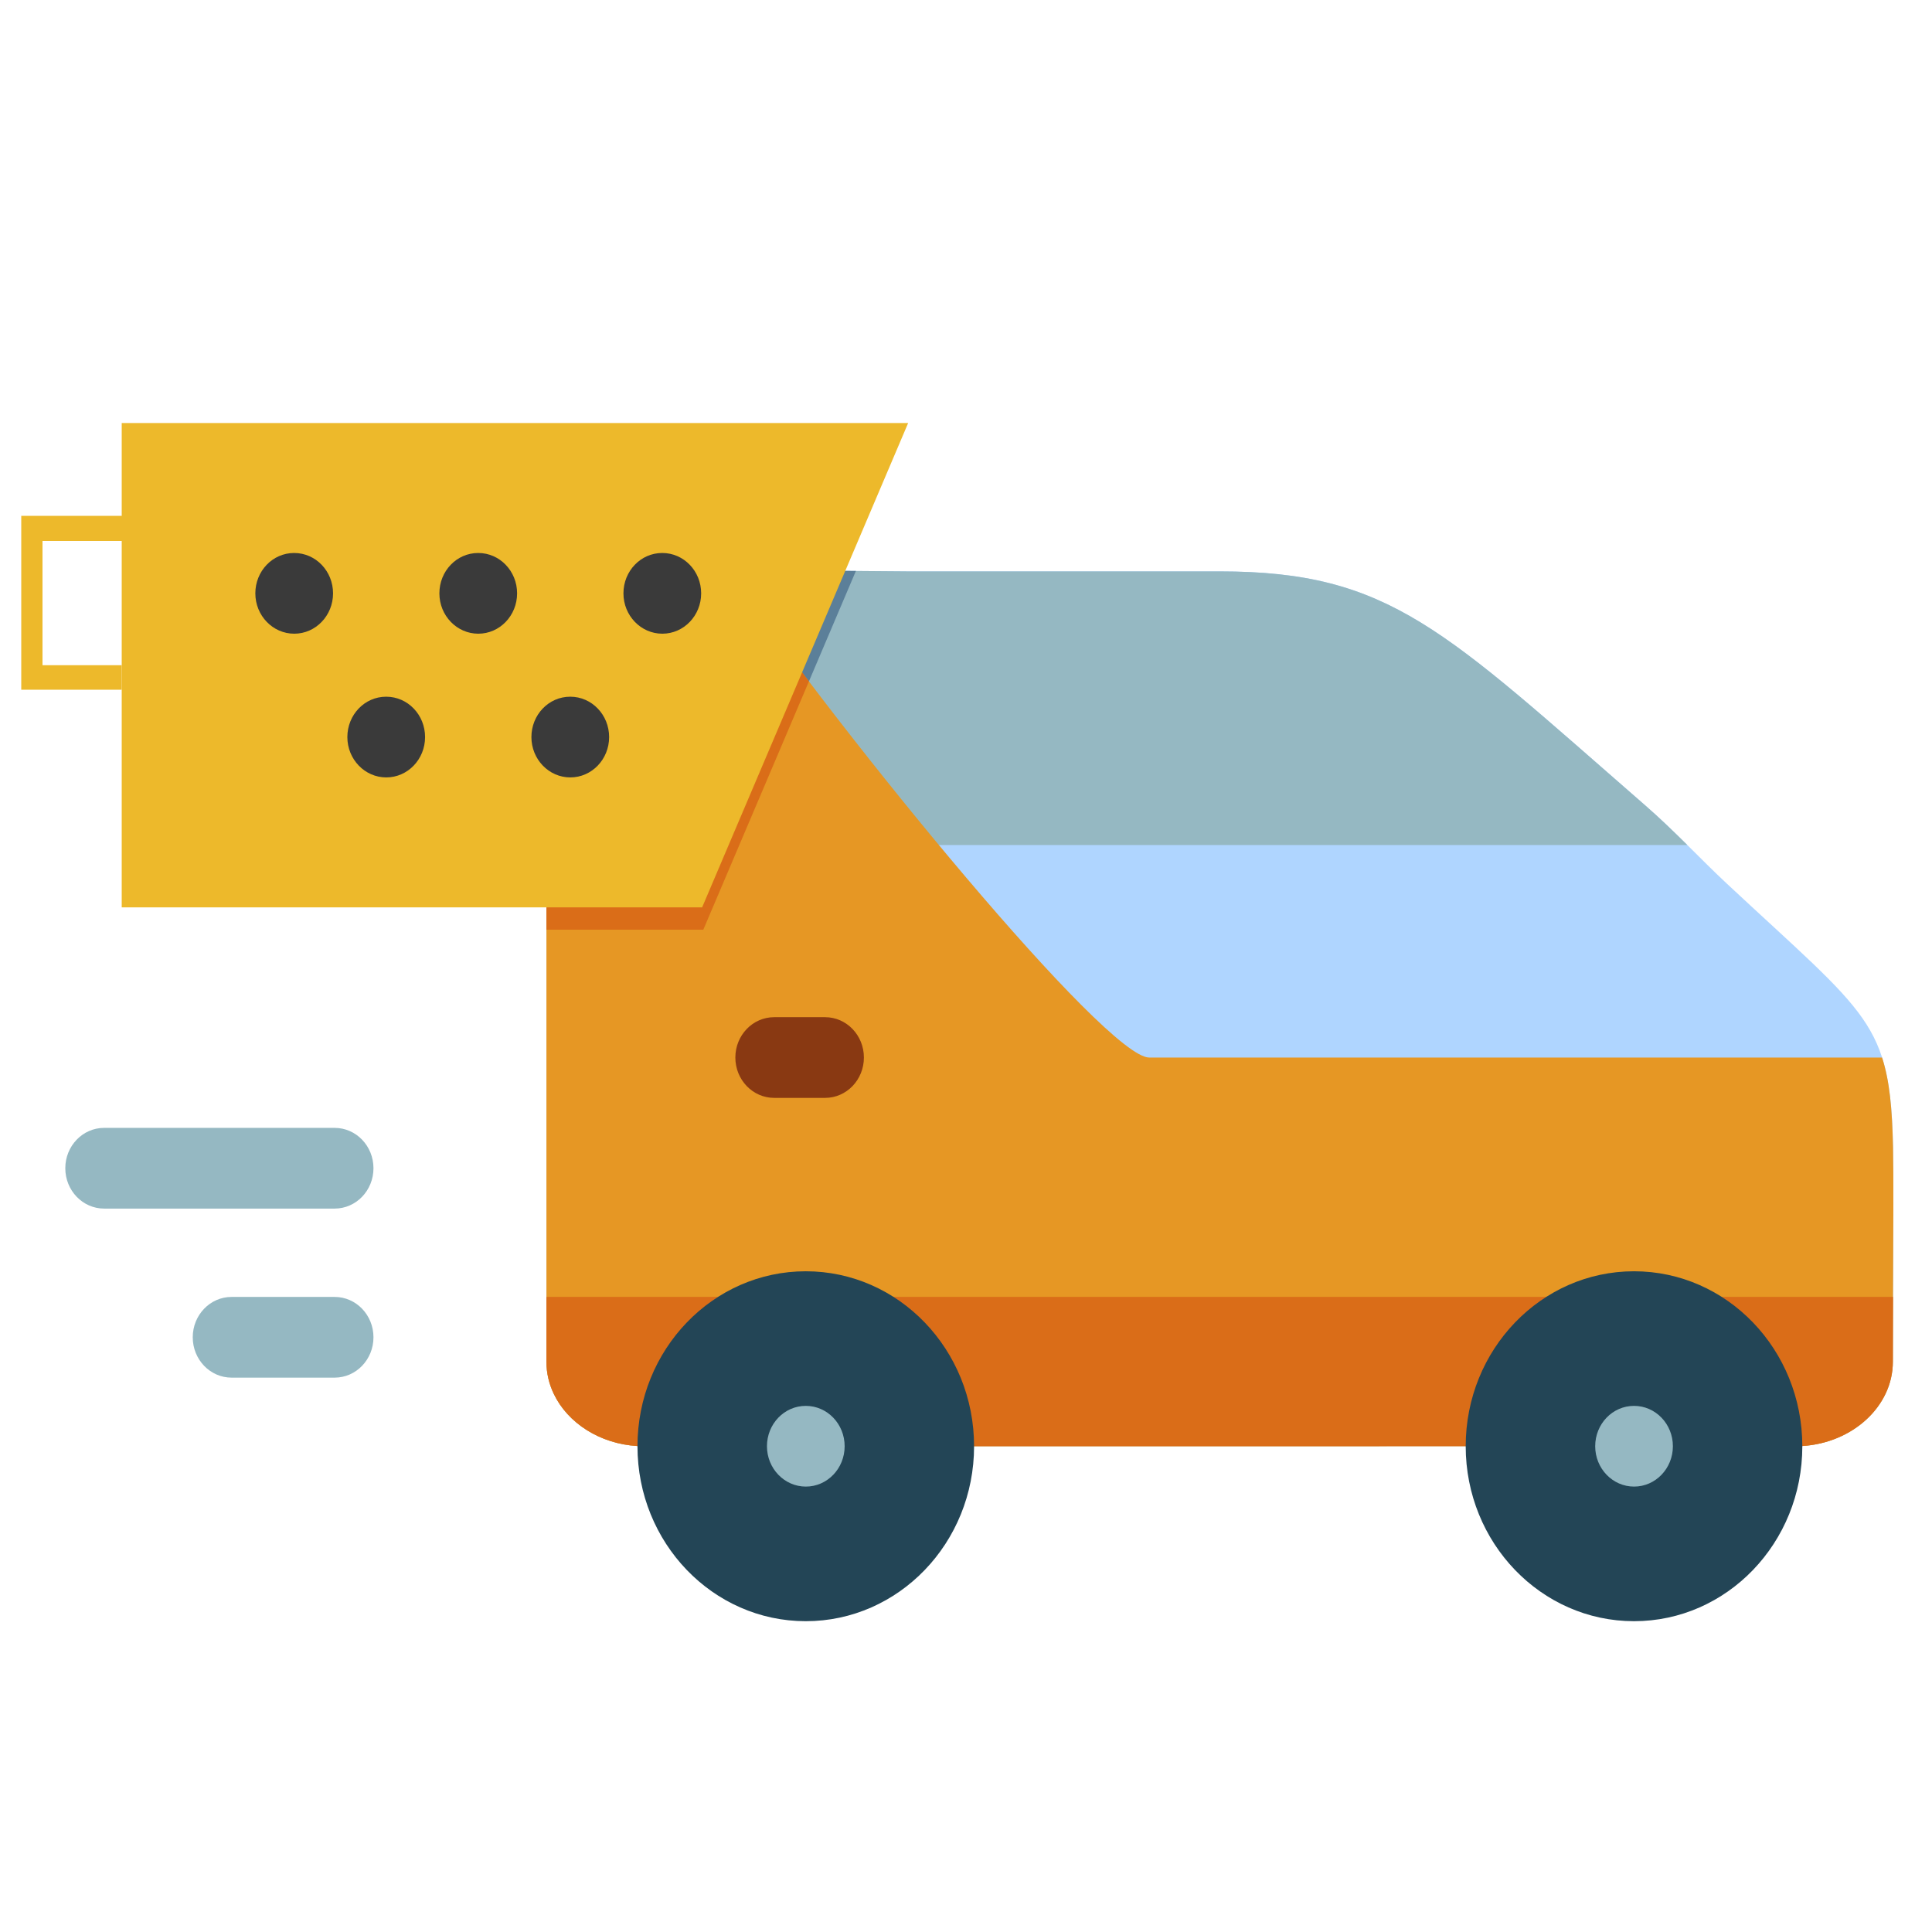 <?xml version="1.0" encoding="utf-8"?>
<!-- Generator: Adobe Illustrator 16.0.0, SVG Export Plug-In . SVG Version: 6.00 Build 0)  -->
<!DOCTYPE svg PUBLIC "-//W3C//DTD SVG 1.1//EN" "http://www.w3.org/Graphics/SVG/1.1/DTD/svg11.dtd">
<svg version="1.1" id="Layer_1" xmlns="http://www.w3.org/2000/svg" xmlns:xlink="http://www.w3.org/1999/xlink" x="0px" y="0px"
	 width="500px" height="500px" viewBox="70 -10 500 500" enable-background="new 70 -10 500 500" xml:space="preserve">
<path fill="#AFD5FF" d="M304.749,137.875h80.89c44.136,0,57.902,15.061,110.14,60.554c7.626,6.637,14.318,13.905,21.092,20.224
	c36.908,34.43,42.332,35.696,43.044,68.2c0.155,7.356,0.061,23.575,0.018,34.009c-0.027,5.93-0.064,12.729-0.064,21.563
	c0,11.499-10.382,20.993-23.428,21.802l-136.229,0.056h-78.119l-87.11-0.048c-9.768-0.558-18.067-5.989-21.656-13.488
	c-1.228-2.565-1.91-5.379-1.91-8.319V172.196c0-19.335,15.155-34.965,33.751-34.811L304.749,137.875z"/>
<path fill="#95B8C2" d="M211.415,208.696v-36.5c0-19.335,15.155-34.965,33.751-34.812l59.583,0.491h80.89
	c44.136,0,57.902,15.061,110.14,60.554c3.827,3.33,7.418,6.819,10.901,10.267H211.415L211.415,208.696z"/>
<path fill="#5B7F99" d="M252.015,230.604h-40.6v-58.409c0-19.335,15.155-34.965,33.751-34.812l46.34,0.382L252.015,230.604z"/>
<path fill="#E69724" d="M559.915,286.854c0.155,7.356,0.061,23.575,0.018,34.009c-0.028,5.93-0.065,12.729-0.065,21.563
	c0,11.499-10.382,20.993-23.428,21.802l-136.229,0.056h-78.119l-87.11-0.049c-9.768-0.558-18.067-5.989-21.656-13.488
	c-1.228-2.565-1.91-5.379-1.91-8.319v-170.23c0-19.335,15.155-34.965,33.751-34.812l13.197,0.109
	c30.268,44.053,97.872,126.198,109.066,126.198h158.919h27.753h2.982C559.014,269.688,559.693,276.764,559.915,286.854z"/>
<g>
	<path fill="#DA6D18" d="M252.015,230.604h-40.6v-58.409c0-19.335,15.155-34.965,33.751-34.812l13.197,0.109
		c5.832,8.489,13.054,18.394,20.988,28.85L252.015,230.604z"/>
	<path fill="#DA6D18" d="M559.909,325.644c-0.021,4.791-0.043,10.226-0.043,16.782c0,11.499-10.382,20.993-23.429,21.802
		l-136.229,0.056h-78.119l-87.11-0.049c-9.768-0.558-18.067-5.989-21.656-13.488c-1.228-2.565-1.91-5.379-1.91-8.319v-16.782
		L559.909,325.644L559.909,325.644z"/>
</g>
<path fill="#893912" d="M293.577,263.688c0,5.769-4.497,10.443-10.045,10.443h-13.179c-5.548,0-10.045-4.676-10.045-10.443
	s4.497-10.443,10.045-10.443h13.179C289.08,253.245,293.577,257.922,293.577,263.688z"/>
<path fill="#234556" d="M322.09,364.284c0,25.006-19.501,45.28-43.555,45.28c-24.056,0-43.558-20.274-43.558-45.28
	c0-25.01,19.501-45.28,43.558-45.28C302.589,319.004,322.09,339.274,322.09,364.284z M492.882,319.004
	c-24.057,0-43.559,20.271-43.559,45.28c0,25.006,19.501,45.28,43.559,45.28c24.057,0,43.558-20.274,43.558-45.28
	C536.439,339.274,516.938,319.004,492.882,319.004z"/>
<path fill="#95B8C2" d="M288.594,364.284c0,5.769-4.497,10.444-10.045,10.444c-5.548,0-10.06-4.677-10.06-10.444
	c0-5.769,4.483-10.443,10.031-10.443h0.03C284.096,353.841,288.594,358.516,288.594,364.284z M492.896,353.841h-0.03
	c-5.548,0-10.031,4.676-10.031,10.443c0,5.769,4.514,10.444,10.062,10.444s10.045-4.677,10.045-10.444
	C502.942,358.516,498.445,353.841,492.896,353.841z"/>
<path fill="#EDB92B" d="M101.5,99.476h203.531l-53.323,125.355H101.5V99.476L101.5,99.476z"/>
<path fill="#3A3A3A" d="M203.825,143.557c0,5.769-4.498,10.444-10.045,10.444c-5.548,0-10.068-4.676-10.068-10.444
	c0-5.769,4.477-10.444,10.025-10.444h0.043C199.327,133.113,203.825,137.789,203.825,143.557z M146.147,133.113h-0.043
	c-5.548,0-10.023,4.676-10.023,10.444c0,5.769,4.52,10.444,10.067,10.444c5.548,0,10.045-4.676,10.045-10.444
	C156.192,137.789,151.695,133.113,146.147,133.113z M241.414,133.113h-0.045c-5.548,0-10.023,4.676-10.023,10.444
	c0,5.769,4.521,10.444,10.069,10.444s10.045-4.676,10.045-10.444C251.459,137.789,246.962,133.113,241.414,133.113z
	 M217.595,170.307h-0.043c-5.548,0-10.024,4.676-10.024,10.444s4.52,10.444,10.068,10.444c5.548,0,10.045-4.676,10.045-10.444
	S223.143,170.307,217.595,170.307z M169.965,170.307h-0.045c-5.548,0-10.024,4.676-10.024,10.444s4.521,10.444,10.069,10.444
	s10.045-4.676,10.045-10.444S175.514,170.307,169.965,170.307z"/>
<path fill="#95B8C2" d="M156.608,302.781H96.945c-5.548,0-10.045-4.677-10.045-10.444c0-5.769,4.497-10.444,10.045-10.444h59.663
	c5.548,0,10.045,4.677,10.045,10.444C166.653,298.105,162.156,302.781,156.608,302.781z M156.608,325.644h-26.68
	c-5.548,0-10.045,4.676-10.045,10.443c0,5.769,4.497,10.444,10.045,10.444h26.68c5.548,0,10.045-4.677,10.045-10.444
	S162.156,325.644,156.608,325.644z"/>
<polygon fill="#EDB92B" points="102,123.5 75.5,123.5 75.5,168.5 101.5,168.5 101.5,162.154 81,162.154 81,130 102,130 "/>
</svg>
